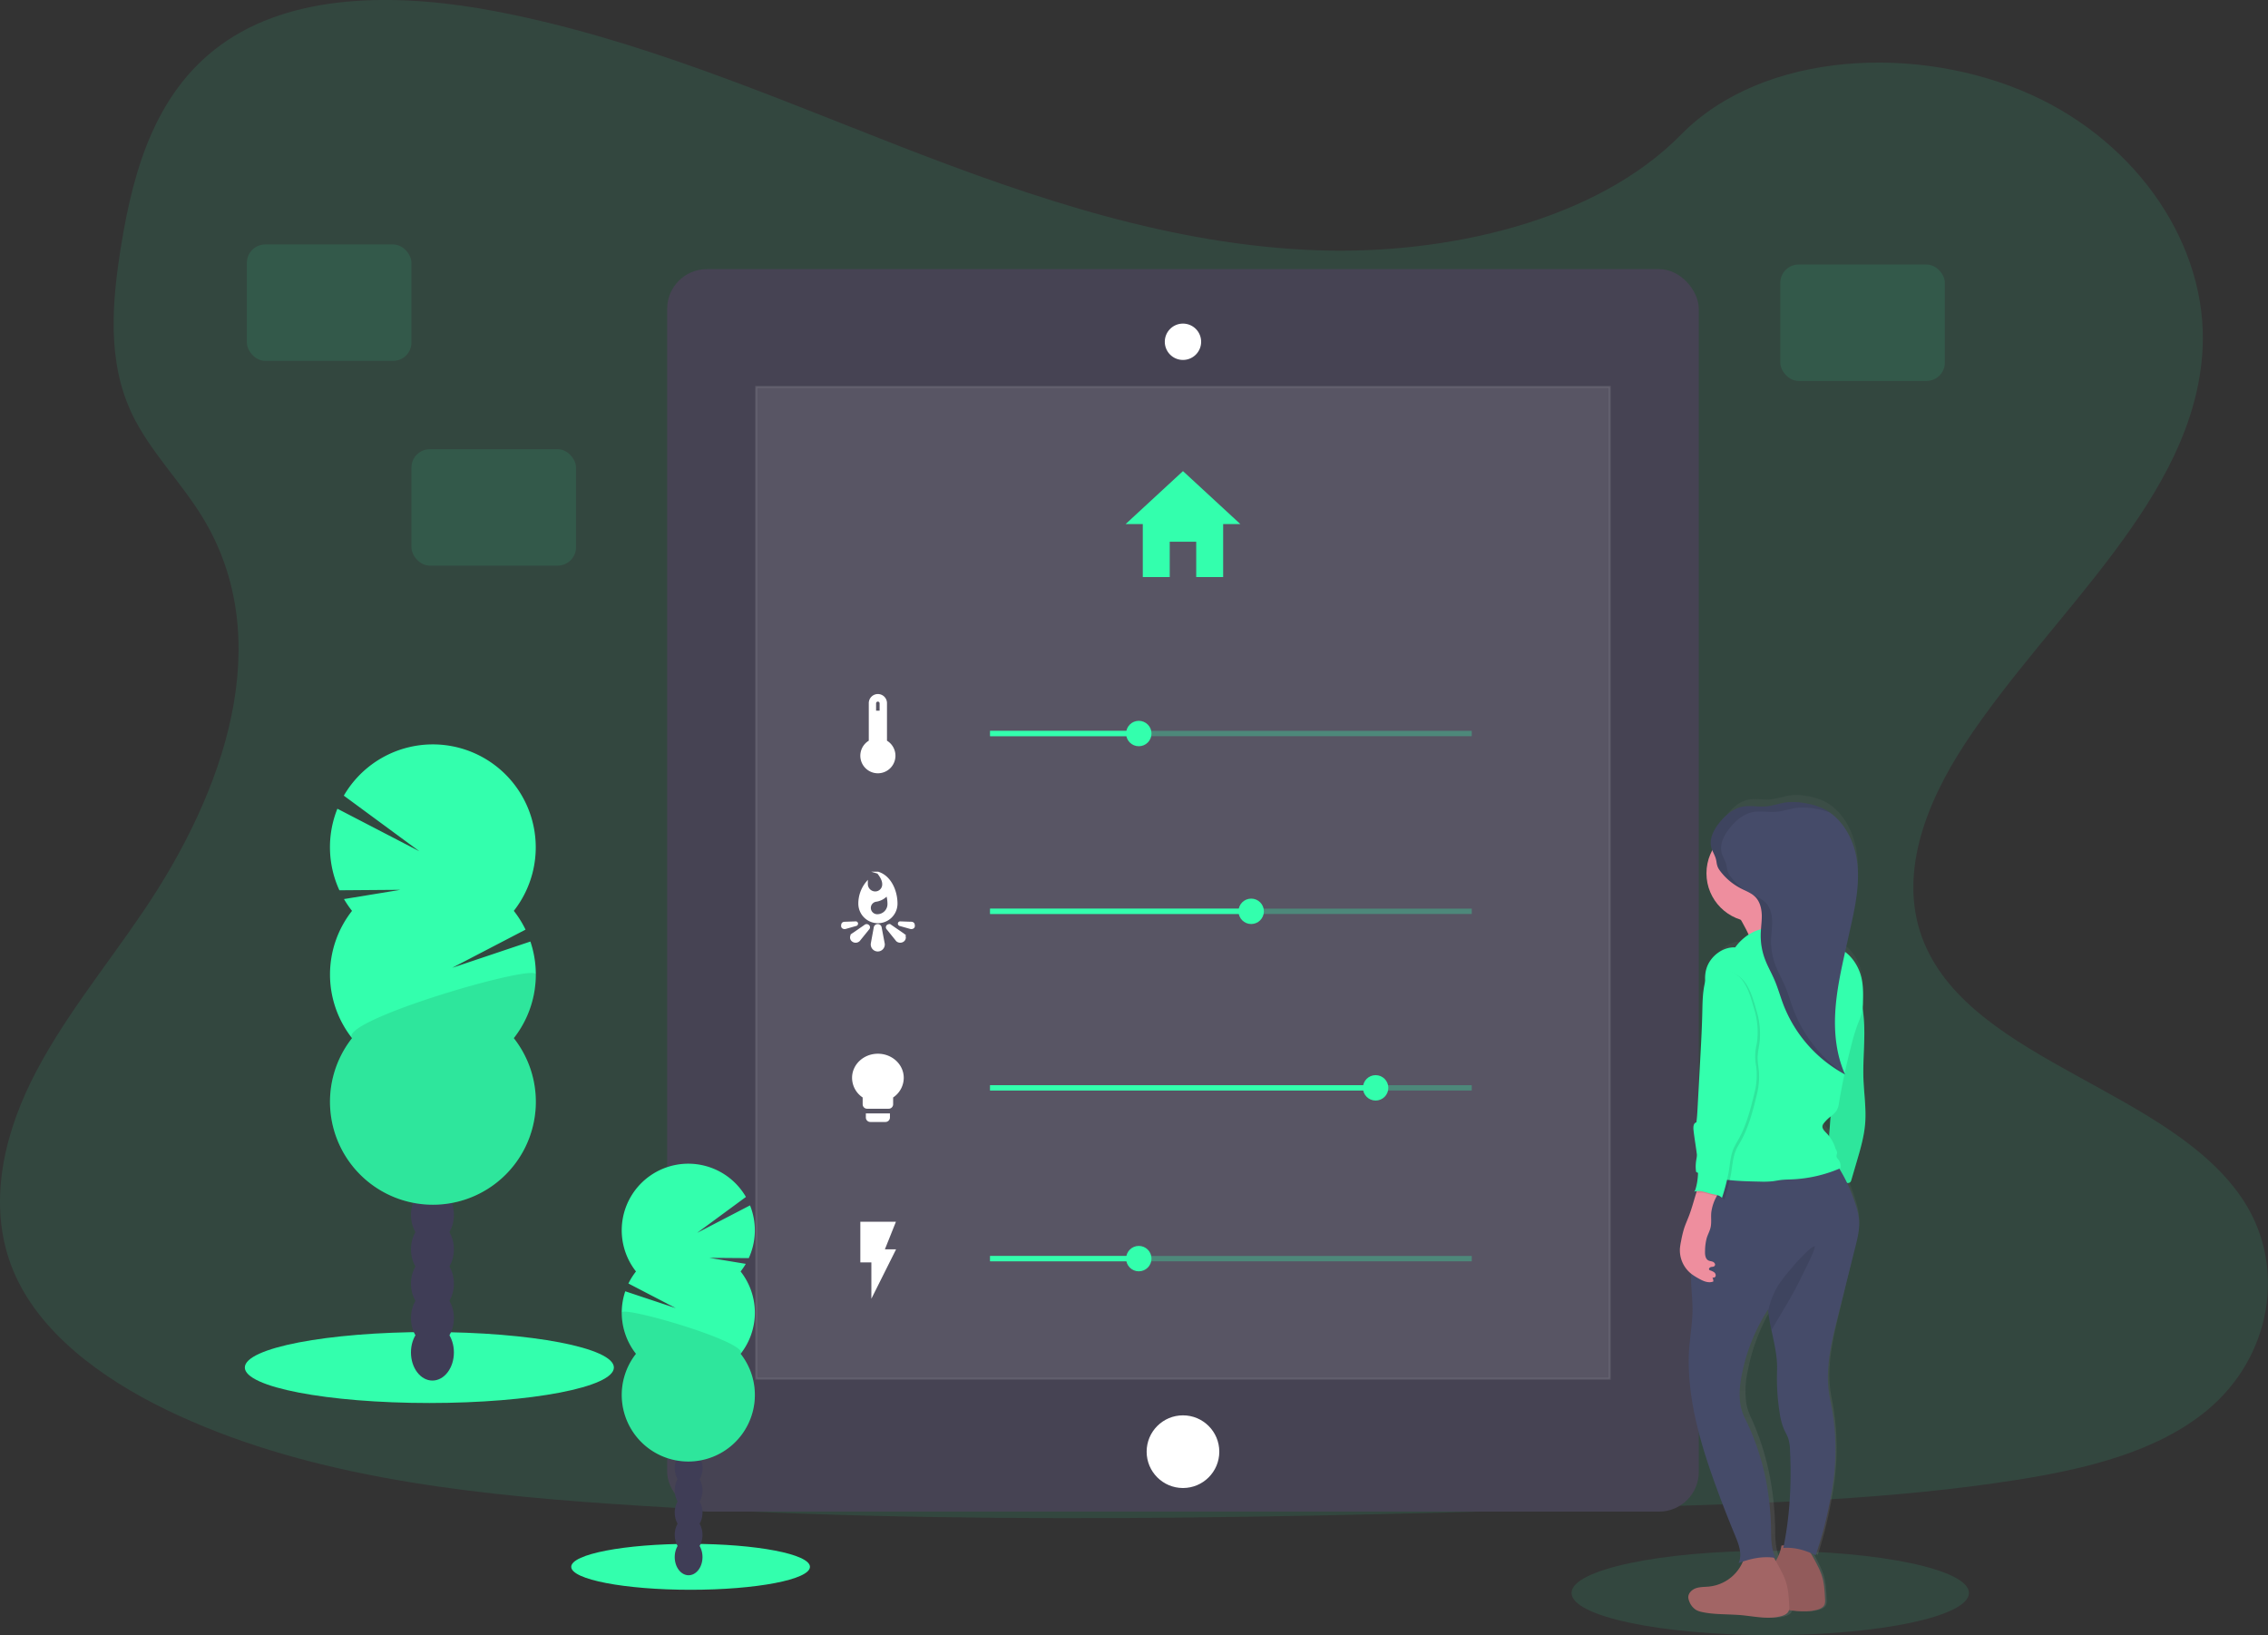 <svg id="fe68a858-d407-4692-b55a-9dffb576a509" data-name="Layer 1" xmlns="http://www.w3.org/2000/svg" xmlns:xlink="http://www.w3.org/1999/xlink" width="1130" height="814.56" viewBox="0 0 1130 814.56"><rect x="0" y="0" width="1130" height="814.56" fill="#333333" stroke="none"/><defs><linearGradient id="b5ddeed3-b78d-400e-805e-1392ba69a239" x1="283.68" y1="848.61" x2="283.68" y2="438.71" gradientTransform="matrix(-1, 0, 0, 1, 1204, 0)" gradientUnits="userSpaceOnUse"><stop offset="0" stop-color="gray" stop-opacity="0.25"/><stop offset="0.54" stop-color="gray" stop-opacity="0.12"/><stop offset="1" stop-color="gray" stop-opacity="0.1"/></linearGradient></defs><title>smart home</title><path d="M691.54,167.41c-72.44-2.51-141.44-25.9-207.32-51.49S353.07,62,282.37,48.43c-45.48-8.72-97.49-10-134.13,14.43-35.27,23.46-46.66,64-52.78,101.55-4.61,28.28-7.32,58,5.3,84.51,8.77,18.37,24.34,33.82,35.11,51.42,37.45,61.26,11,136.79-29.62,196.59-19,28.06-41.13,54.82-55.82,84.69s-21.49,64.08-8.64,94.54C54.54,706.36,84.9,729,117.8,745c66.81,32.4,145.54,41.68,222.31,46.93,169.94,11.62,340.79,6.59,511.18,1.55,63.06-1.87,126.39-3.76,188.43-13.51,34.44-5.41,70-14,95-34.75,31.75-26.34,39.62-70.94,18.34-104-35.68-55.39-134.35-69.15-159.29-128.6-13.73-32.72.37-69.17,20.32-99.52,42.8-65.11,114.54-122.22,118.32-196.64,2.6-51.11-31.89-102.3-85.21-126.48-55.9-25.35-133.4-22.16-174.64,19.8C830.12,153,755.5,169.63,691.54,167.41Z" transform="translate(-35 -42.72)" fill="#33ffad" opacity="0.1"/><rect x="332.4" y="134.07" width="514" height="618.97" rx="19.8" fill="#464353"/><rect x="376.74" y="192.74" width="425.32" height="494.09" fill="#fff" stroke="#fff" stroke-miterlimit="10" opacity="0.1"/><circle cx="589.4" cy="723.18" r="18.1" fill="#fff"/><path d="M624.4,221.53A8.55,8.55,0,1,1,633,213,8.56,8.56,0,0,1,624.4,221.53Z" transform="translate(-35 -42.72)" fill="#fff"/><path d="M624.4,204.93a8.05,8.05,0,1,1-8,8,8.06,8.06,0,0,1,8-8m0-1a9.05,9.05,0,1,0,9.05,9,9.05,9.05,0,0,0-9.05-9Z" transform="translate(-35 -42.72)" fill="#fff"/><path d="M617.8,330.2V312.6H631v17.6h13.42V303.81H653l-28.6-26.4-28.59,26.4h8.57V330.2Z" transform="translate(-35 -42.72)" fill="#33ffad"/><path d="M476.43,412V393a4,4,0,0,0-8.07,0V412a8.25,8.25,0,1,0,8.07,0ZM471,393a1.38,1.38,0,0,1,2.75,0v4.26H471Z" transform="translate(-35 -42.72)" fill="#fff" stroke="#fff" stroke-miterlimit="10"/><rect x="493.28" y="364.08" width="240" height="2.67" fill="#33ffad" opacity="0.3"/><circle cx="567.39" cy="365.42" r="6.33" fill="#33ffad"/><rect x="493.28" y="364.08" width="74.11" height="2.67" fill="#33ffad"/><path d="M473.79,504.84a1.44,1.44,0,0,0-1.48-1.26,1.46,1.46,0,0,0-1.45,1.08l-1.46,7.94a3.08,3.08,0,0,0-.06.61,3,3,0,0,0,6,0,3,3,0,0,0-.1-.73Zm11.36,3.41a3.91,3.91,0,0,0-.49-.34l-5.92-4.08a1.2,1.2,0,0,0-1.53.08,1,1,0,0,0-.16,1.32l4.56,5.65a2.56,2.56,0,0,0,.3.37,2.47,2.47,0,0,0,3.23,0,2,2,0,0,0,0-3Zm4-5.83-5.55-.2a.65.65,0,0,0-.74.52.72.72,0,0,0,.44.76h0l5.37,1.52c.78.17,1.65-.19,1.65-1,0-1-.29-1.51-1.17-1.61Zm-27.58,1.08a.72.72,0,0,0,.44-.76.66.66,0,0,0-.75-.52l-5.54.2c-.89.1-1.15.59-1.15,1.6,0,.8.85,1.17,1.62,1l5.37-1.53Zm4.53.32-5.92,4.07a3.21,3.21,0,0,0-.48.34,2,2,0,0,0,0,3,2.39,2.39,0,0,0,3.22,0,1.74,1.74,0,0,0,.31-.36l4.56-5.63a1,1,0,0,0-.16-1.32A1.21,1.21,0,0,0,466.06,503.82Zm6.34-26.36s2.6,3,2.6,5.53a4,4,0,0,1-3.95,4.32,4.21,4.21,0,0,1-4.2-4.32l0-.59a16.41,16.41,0,0,0-3.74,10.47,9.26,9.26,0,1,0,18.52,0C481.67,486.63,478.59,479.32,472.4,477.46Zm-.33,21.2a3.69,3.69,0,0,1-3.73-3.64,3.62,3.62,0,0,1,3.25-3.61,9,9,0,0,0,5.36-3,16.25,16.25,0,0,1,.68,4.68,5.56,5.56,0,0,1-5.56,5.56Z" transform="translate(-35 -42.72)" fill="#fff" stroke="#fff" stroke-miterlimit="10"/><rect x="493.28" y="452.65" width="240" height="2.67" fill="#33ffad" opacity="0.3"/><circle cx="623.39" cy="453.99" r="6.33" fill="#33ffad"/><rect x="493.28" y="452.65" width="130.72" height="2.67" fill="#33ffad"/><path d="M466.9,599.43a1.73,1.73,0,0,0,1.72,1.72h7.56a1.73,1.73,0,0,0,1.72-1.72v-1.54h-11Zm5.5-31.28c-6.85,0-12.37,5.15-12.37,11.52a11.34,11.34,0,0,0,5.28,9.5v3.73a1.71,1.71,0,0,0,1.77,1.65h10.64a1.71,1.71,0,0,0,1.77-1.65v-3.73a11.32,11.32,0,0,0,5.29-9.5C484.78,573.3,479.25,568.15,472.4,568.15Z" transform="translate(-35 -42.72)" fill="#fff" stroke="#fff" stroke-miterlimit="10"/><rect x="493.28" y="540.6" width="240" height="2.67" fill="#33ffad" opacity="0.3"/><circle cx="685.39" cy="541.93" r="6.33" fill="#33ffad"/><rect x="493.28" y="540.6" width="192.72" height="2.67" fill="#33ffad"/><path d="M464.15,651.85v19.24h5.5v16.5l11-22h-5.5l5.5-13.74Z" transform="translate(-35 -42.72)" fill="#fff" stroke="#fff" stroke-miterlimit="10"/><rect x="493.28" y="625.67" width="240" height="2.67" fill="#33ffad" opacity="0.3"/><circle cx="567.39" cy="627" r="6.33" fill="#33ffad"/><rect x="493.28" y="625.67" width="74.11" height="2.67" fill="#33ffad"/><ellipse cx="344.08" cy="780.54" rx="59.47" ry="11.44" fill="#33ffad"/><ellipse cx="343.09" cy="775.68" rx="6.92" ry="9.06" fill="#3f3d56"/><ellipse cx="343.09" cy="764.6" rx="6.92" ry="9.06" fill="#3f3d56"/><ellipse cx="343.09" cy="753.53" rx="6.92" ry="9.06" fill="#3f3d56"/><ellipse cx="343.09" cy="742.45" rx="6.92" ry="9.06" fill="#3f3d56"/><ellipse cx="343.09" cy="731.37" rx="6.92" ry="9.06" fill="#3f3d56"/><ellipse cx="343.09" cy="720.29" rx="6.92" ry="9.06" fill="#3f3d56"/><ellipse cx="343.09" cy="709.21" rx="6.92" ry="9.06" fill="#3f3d56"/><path d="M404,676.13a34.28,34.28,0,0,0,2.58-3.8l-18.2-3,19.68.15a33.27,33.27,0,0,0,.63-26.28L382.31,656.9,406.65,639a33.17,33.17,0,1,0-54.78,37.12,33.85,33.85,0,0,0-3.78,6l23.62,12.27L346.53,686a33.19,33.19,0,0,0,5.34,31.14,33.16,33.16,0,1,0,52.14,0,33.18,33.18,0,0,0,0-41Z" transform="translate(-35 -42.72)" fill="#33ffad"/><path d="M344.78,696.63a33,33,0,0,0,7.09,20.5,33.16,33.16,0,1,0,52.14,0C408.45,711.49,344.78,692.91,344.78,696.63Z" transform="translate(-35 -42.72)" opacity="0.1"/><ellipse cx="213.92" cy="681.25" rx="91.94" ry="17.68" fill="#33ffad"/><ellipse cx="215.45" cy="673.74" rx="10.7" ry="14.01" fill="#3f3d56"/><ellipse cx="215.45" cy="656.61" rx="10.7" ry="14.01" fill="#3f3d56"/><ellipse cx="215.45" cy="639.48" rx="10.7" ry="14.01" fill="#3f3d56"/><ellipse cx="215.45" cy="622.35" rx="10.7" ry="14.01" fill="#3f3d56"/><ellipse cx="215.45" cy="605.23" rx="10.7" ry="14.01" fill="#3f3d56"/><ellipse cx="215.45" cy="588.1" rx="10.7" ry="14.01" fill="#3f3d56"/><ellipse cx="215.45" cy="570.97" rx="10.7" ry="14.01" fill="#3f3d56"/><path d="M210.38,496.48a52.24,52.24,0,0,1-4-5.87L234.52,486l-30.42.23a51.41,51.41,0,0,1-1-40.63l40.82,21.17L206.3,439.09A51.28,51.28,0,1,1,291,496.48a50.9,50.9,0,0,1,5.84,9.35l-36.51,19,38.93-13.07A51.3,51.3,0,0,1,291,559.89a51.28,51.28,0,1,1-80.61,0,51.3,51.3,0,0,1,0-63.41Z" transform="translate(-35 -42.72)" fill="#33ffad"/><path d="M302,528.18a51.1,51.1,0,0,1-11,31.71,51.28,51.28,0,1,1-80.61,0C203.51,551.16,302,522.43,302,528.18Z" transform="translate(-35 -42.72)" opacity="0.1"/><ellipse cx="882" cy="793.56" rx="99" ry="21" fill="#33ffad" opacity="0.1"/><path d="M880.25,838.7a5.83,5.83,0,0,0,.38,1.49,8.51,8.51,0,0,0,3.28,4.55,8.93,8.93,0,0,0,2.6,1c6.13,1.47,12.5,1,18.76,1.63s12.89,2.26,19.07.5c1.48-.42,3-1.19,3.6-2.7a1.61,1.61,0,0,0,.09-.29c4.49.58,9,1,13.3-.21,1.47-.42,3-1.19,3.6-2.7a6.1,6.1,0,0,0,.21-2.41c-.18-4.21-.38-8.48-1.66-12.47a35,35,0,0,0-1.71-4.21q-1.47-3.15-3.2-6.15l-.35-.65c.84.37,1.66.77,2.47,1.2a210,210,0,0,0,8.09-35.41A124.52,124.52,0,0,0,947.54,739a61.05,61.05,0,0,1-1-14.29c.41-9.53,2.62-18.85,4.82-28.11q1.68-7,3.35-14.09,2.38-10,4.78-20.08c1.06-4.45,2.12-9,1.79-13.58a35.5,35.5,0,0,0-1.48-7.38,85.12,85.12,0,0,0-4.2-11.34,1.9,1.9,0,0,0,1.41-.29,2.41,2.41,0,0,0,.63-1.25l2.52-9.08c1.77-6.36,3.54-12.77,4-19.37.55-7.47-.58-15-.82-22.44-.31-9.72.87-19.47.24-29.17-.14-2.1-.36-4.19-.61-6.27.11-1.1.14-2.2.17-3.3.16-5.42.1-10.83-1.89-15.83a22,22,0,0,0-6.59-9.14c.09-.45.19-.89.28-1.34l2.1-10c2.32-11.09,4.66-22.45,3.33-33.72-1.19-10-5.88-20.16-13.82-25.5l-.07-.05-.85-.54-.15-.09c-.26-.16-.53-.31-.8-.45l-.2-.11c-.32-.18-.66-.35-1-.5a31.6,31.6,0,0,0-8-2.39l-1.1-.17a30.68,30.68,0,0,0-3.31-.34l-1.11,0a22.89,22.89,0,0,0-3.31.2c-.41,0-.81.12-1.22.2l-1.2.25a50.63,50.63,0,0,1-7.24,1.51c-.46,0-.93.06-1.39.07-1.39,0-2.78-.09-4.18-.17-.69,0-1.39-.06-2.08-.06a16.46,16.46,0,0,0-3.43.31,14.46,14.46,0,0,0-5.4,2.49,22.56,22.56,0,0,0-3.28,2.92,33.1,33.1,0,0,0-2.28,2.74c-.33.44-.65.89-1,1.36l-.46.71c-.29.49-.57,1-.83,1.48a19,19,0,0,0-1,2.32,11.09,11.09,0,0,0-.45,6.49,12.52,12.52,0,0,0,.44,1.35,25.43,25.43,0,0,0-2.75,11.59c0,11,6.86,20.28,16.29,23.34,1.15,2.12,2.55,4.82,3.72,7.44a26.86,26.86,0,0,0-6.39,6.46c-5.86-.33-11.64,4.34-13.5,10.23a18.6,18.6,0,0,0-.71,7c-1.22,4.92-1.28,10.24-1.39,15.38-.17,8.1-.59,16.18-1,24.27s-.83,16.11-1.25,24.17c-.12,2.31-.24,4.63-.54,6.92-1.47.39-1.54,2.4-1.37,4,.46,4.27,1.21,8.59,1.69,12.88a21.27,21.27,0,0,0-.41,8.09l.85.38a32.41,32.41,0,0,1-1.2,8.17,2.93,2.93,0,0,1-.64,1.31,4.33,4.33,0,0,1,1.33-.33c-1.27,4.18-2.28,8.46-3.77,12.57-.77,2.12-1.67,4.2-2.33,6.37a59.68,59.68,0,0,0-1.4,6.26,30.48,30.48,0,0,0-.53,3.68,15.53,15.53,0,0,0,5.27,12.66c0,.82-.06,1.63-.06,2.45,0,5.85.86,11.68.65,17.52-.28,7.87-1.69,15.32-1.73,23.2-.13,21.8,5.85,43.11,12.87,63.6q4.17,12.18,8.85,24.13c1.84,4.72,3.92,10,1.94,14.63.67-.27,1.33-.52,2-.76a21,21,0,0,1-4.58,7A19.28,19.28,0,0,1,890.08,833c-2.09.23-4.24.11-6.23.84S880.05,836.49,880.25,838.7Zm25.56-113.12a96.87,96.87,0,0,1,12.28-31.88l.06.65c.32,3.22.91,6.44,1.55,9.65,1.34,6.76,2.91,13.51,2.67,20.3a115.64,115.64,0,0,0,1.26,21.52,34.09,34.09,0,0,0,2,8.14c.66,1.56,1.52,3,2,4.64a22.17,22.17,0,0,1,.8,5.75,206.93,206.93,0,0,1-2.92,47.89c-.69,0-1.13.11-1.14.2a21.68,21.68,0,0,1-2.73,7.66l-.12-.22c-.24-.42-.49-.9-.75-1.38l.83.13c-2.29-4.94-2.08-10.7-2.18-16.2a149.15,149.15,0,0,0-2.27-22.25A129.4,129.4,0,0,0,907,748a25.2,25.2,0,0,1-2-6.78A45.6,45.6,0,0,1,905.81,725.58Zm41.25-119a17,17,0,0,0-1.21-1.46c-1-1.07-2.2-2.31-1.9-3.77a3.69,3.69,0,0,1,.84-1.54,22,22,0,0,1,2.66-2.79l.32-.28Q947.41,601.63,947.06,606.55Z" transform="translate(-35 -42.72)" fill="url(#b5ddeed3-b78d-400e-805e-1392ba69a239)"/><path d="M961.64,534l1.1,8.49c.37,2.88.74,5.75.94,8.64.67,9.62-.57,19.28-.25,28.92.26,7.42,1.44,14.83.87,22.24-.51,6.54-2.37,12.9-4.23,19.2l-2.64,9a2.38,2.38,0,0,1-.66,1.24,2.33,2.33,0,0,1-1.69.27L943.36,631c.75-3.44,1.58-7,2-10.53.32-2.76.51-5.54.71-8.32.62-8.66,1.33-17.32,2-26l1.25-15.2c.53-6.6,1.08-13.23,2.74-19.64A39.09,39.09,0,0,1,961.64,534Z" transform="translate(-35 -42.72)" fill="#33ffad"/><path d="M961.64,534l1.1,8.49c.37,2.88.74,5.75.94,8.64.67,9.62-.57,19.28-.25,28.92.26,7.42,1.44,14.83.87,22.24-.51,6.54-2.37,12.9-4.23,19.2l-2.64,9a2.38,2.38,0,0,1-.66,1.24,2.33,2.33,0,0,1-1.69.27L943.36,631c.75-3.44,1.58-7,2-10.53.32-2.76.51-5.54.71-8.32.62-8.66,1.33-17.32,2-26l1.25-15.2c.53-6.6,1.08-13.23,2.74-19.64A39.09,39.09,0,0,1,961.64,534Z" transform="translate(-35 -42.72)" opacity="0.1"/><path d="M940.76,823.05a35.81,35.81,0,0,1,1.8,4.18c1.34,3.95,1.54,8.19,1.74,12.36a6,6,0,0,1-.22,2.39c-.58,1.5-2.24,2.26-3.79,2.67-6.49,1.75-13.33.11-20-.49s-13.26-.16-19.7-1.61a10.06,10.06,0,0,1-2.73-.95,8.51,8.51,0,0,1-3.45-4.5,5.88,5.88,0,0,1-.39-1.48c-.21-2.2,1.7-4.1,3.78-4.82s4.35-.61,6.54-.83a20.6,20.6,0,0,0,18.24-17.21c.08-.48,10.84-.19,12,.43,1.32.73,2.12,2.54,2.87,3.77Q939.22,819.93,940.76,823.05Z" transform="translate(-35 -42.72)" fill="#a26565"/><path d="M940.76,823.05a35.81,35.81,0,0,1,1.8,4.18c1.34,3.95,1.54,8.19,1.74,12.36a6,6,0,0,1-.22,2.39c-.58,1.5-2.24,2.26-3.79,2.67-6.49,1.75-13.33.11-20-.49s-13.26-.16-19.7-1.61a10.06,10.06,0,0,1-2.73-.95,8.51,8.51,0,0,1-3.45-4.5,5.88,5.88,0,0,1-.39-1.48c-.21-2.2,1.7-4.1,3.78-4.82s4.35-.61,6.54-.83a20.6,20.6,0,0,0,18.24-17.21c.08-.48,10.84-.19,12,.43,1.32.73,2.12,2.54,2.87,3.77Q939.22,819.93,940.76,823.05Z" transform="translate(-35 -42.72)" opacity="0.1"/><path d="M922.91,826.23a34,34,0,0,1,1.8,4.17c1.35,4,1.55,8.19,1.74,12.36a5.83,5.83,0,0,1-.22,2.39c-.57,1.5-2.23,2.26-3.78,2.68-6.49,1.74-13.34.1-20-.5s-13.27-.16-19.7-1.61a9.62,9.62,0,0,1-2.73-1,8.47,8.47,0,0,1-3.45-4.5,5.88,5.88,0,0,1-.39-1.48c-.21-2.19,1.7-4.1,3.78-4.82s4.35-.6,6.54-.83a20.61,20.61,0,0,0,18.24-17.2c.08-.48,10.84-.2,12,.42,1.33.73,2.13,2.54,2.88,3.77C920.76,822.11,921.88,824.15,922.91,826.23Z" transform="translate(-35 -42.72)" fill="#a26565"/><path d="M876.38,720c-.14,21.61,6.14,42.73,13.51,63q4.38,12.06,9.29,23.91c1.94,4.68,4.13,9.88,2.05,14.5,6-2.28,12.1-3.62,18.41-2.57-2.4-4.9-2.17-10.6-2.28-16A140.3,140.3,0,0,0,915,780.79a123,123,0,0,0-10.79-31.89,24.3,24.3,0,0,1-2.09-6.72c-.82-5.14-.18-10.42.89-15.51a92.47,92.47,0,0,1,12.9-31.6l.06.64a93.27,93.27,0,0,0,1.62,9.57c1.41,6.69,3.06,13.39,2.81,20.12a108.83,108.83,0,0,0,1.32,21.33,32.43,32.43,0,0,0,2.15,8.06c.69,1.55,1.59,3,2.13,4.61a21,21,0,0,1,.84,5.7c.8,16.27,0,32.79-3.32,48.74,5.57-.44,11.14,1.17,16.12,3.67a198.54,198.54,0,0,0,8.5-35.1,116.62,116.62,0,0,0-1.3-42.46,56.42,56.42,0,0,1-1.05-14.15c.43-9.45,2.75-18.69,5.06-27.87l3.52-14q2.5-10,5-19.91c1.11-4.41,2.23-8.92,1.88-13.46a33.4,33.4,0,0,0-1.56-7.32,81.69,81.69,0,0,0-11.07-22.64c-19.27,1.08-38.77-.72-58-2.2a3.89,3.89,0,0,0-2.72.46,3.85,3.85,0,0,0-1.1,2.48l-7.23,41a103,103,0,0,0-2,17.3c0,5.8.9,11.58.68,17.37C877.9,704.81,876.42,712.19,876.38,720Z" transform="translate(-35 -42.72)" fill="#454b69"/><path d="M916,695.71a93.27,93.27,0,0,0,1.62,9.57c4.19-7.25,8.71-14.32,12.57-21.75,1-1.91,1.94-3.85,2.89-5.79l2.85-5.8c.53-1.09,1.06-2.18,1.54-3.29a23.77,23.77,0,0,0,1.79-5c-1.4-.26-4.86,3.52-5.9,4.51a80.64,80.64,0,0,0-6,6.64A72.81,72.81,0,0,0,921,683,39.88,39.88,0,0,0,916,695.71Z" transform="translate(-35 -42.72)" opacity="0.1"/><path d="M899.9,496.8s10.7,17.05,8.72,20.62,33.7-3.17,33.7-3.17-19.43-17.05-17.44-24.19S899.9,496.8,899.9,496.8Z" transform="translate(-35 -42.72)" fill="#ee8e9e"/><circle cx="874.41" cy="435.05" r="24.19" fill="#ee8e9e"/><path d="M899.54,514.68a24.56,24.56,0,0,1,10.17-8.21,36.38,36.38,0,0,1,7.23-1.78l9.65-1.7c2.36-.42,4.89-.81,7.09.16a11.62,11.62,0,0,1,3,2.21c3.35,3.11,6.6,6.52,10.81,8.32,1.15.49,2.35.85,3.5,1.34,4.71,2,8.23,6.26,10.22,11,2.1,4.94,2.16,10.31,2,15.68a27.56,27.56,0,0,1-.55,5.52,35.57,35.57,0,0,1-1.83,5.06A92.57,92.57,0,0,0,957.51,563q-3.75,14.35-6.24,29a10.87,10.87,0,0,1-1.21,4,14.36,14.36,0,0,1-3.34,3.21,20.86,20.86,0,0,0-2.79,2.77,3.62,3.62,0,0,0-.89,1.52c-.31,1.44,1,2.68,2,3.73a18.06,18.06,0,0,1,4.52,7.87,3.17,3.17,0,0,1,.72,2.17,3.8,3.8,0,0,0-.23,1.72,3.88,3.88,0,0,0,.91,1.41,5.33,5.33,0,0,1,1,4.28,67.89,67.89,0,0,1-23.68,5.54c-2,.1-4,.1-6,.34-1.42.18-2.82.47-4.24.64a45.78,45.78,0,0,1-6.2.16c-10.77-.22-21.85-.49-31.74-4.76-.93-5.07,1.08-10.24,2.34-15.24,2-8,2.5-16.19,4-24.26,1-5.51,2.5-10.94,3.35-16.49s1.05-11.3-.48-16.7c-1.35-4.78-1.76-9.66-3.16-14.43s-2.38-9.94-.8-14.66C887.31,519,893.38,514.35,899.54,514.68Z" transform="translate(-35 -42.72)" fill="#33ffad"/><path d="M887.66,464.94c-1.18-4.29,1.14-8.76,3.9-12.25,3-3.75,6.82-7.13,11.51-8.07,3.81-.77,7.76.16,11.64-.15,3.43-.27,6.73-1.51,10.14-2a32.12,32.12,0,0,1,9.28.35,35.25,35.25,0,0,1,8.45,2.36c10.3,4.57,16.33,15.83,17.73,27s-1,22.43-3.49,33.42l-2.21,9.94c-2.3,10.35-4.6,20.74-5.21,31.32s.53,21.44,4.88,31.1a66.89,66.89,0,0,1-30.73-34.79c-1.56-4.09-2.72-8.34-4.46-12.36-1.49-3.46-3.4-6.74-4.72-10.27a33.36,33.36,0,0,1-2.11-12.47c.08-3.2.61-6.38.52-9.58s-.91-6.53-3.12-8.85c-2-2.05-4.75-3-7.28-4.33a30.31,30.31,0,0,1-10.19-8.5c-1.59-2.08-1.68-3-2.08-5.36S888.28,467.21,887.66,464.94Z" transform="translate(-35 -42.72)" fill="#454b69"/><path d="M887.63,646.65c-.25,2.49.2,5-.34,7.47-.41,1.84-1.36,3.5-1.92,5.3a25.2,25.2,0,0,0-.85,6.37c-.08,1.8.06,4,1.66,4.84.7.37,1.54.37,2.27.69s1.35,1.19.93,1.87-1.14.57-1.8.7-1.37.81-1,1.36a1.14,1.14,0,0,0,.58.37,7.08,7.08,0,0,1,1.88.9,1.92,1.92,0,0,1,.77,1.83,1.13,1.13,0,0,1-1.61.74,5,5,0,0,1,.47,2c-2.56,1.1-5.43-.34-7.83-1.73a29.49,29.49,0,0,1-3-1.92A15,15,0,0,1,872,664.67a29.79,29.79,0,0,1,.57-3.65,54.92,54.92,0,0,1,1.47-6.21c.69-2.15,1.63-4.2,2.44-6.31,1.72-4.49,2.83-9.19,4.39-13.74a2.08,2.08,0,0,1,.75-1.19,2.11,2.11,0,0,1,1.11-.21,18.19,18.19,0,0,1,5.21.48c1,.3,2.71,1,3.18,2s-.28,1.84-.73,2.67A22.38,22.38,0,0,0,887.63,646.65Z" transform="translate(-35 -42.72)" fill="#ee8e9e"/><path d="M889.26,525.14a7.33,7.33,0,0,0-1.28,1.78c-3.44,6.25-3.48,13.72-3.64,20.85-.18,8-.62,16-1.06,24.05l-1.31,24c-.13,2.29-.25,4.58-.58,6.85-1.54.39-1.6,2.39-1.43,4,1.11,9.78,3.86,19.85,1,29.26a2.94,2.94,0,0,1-.67,1.3,7.81,7.81,0,0,1,4.47-.06c1.43.3,2.81.83,4.25,1.16,1.82.41,3.88.59,5.12,2a99.24,99.24,0,0,0,3.35-12.92c.68-4,.87-8.12,2.49-11.82.65-1.49,1.53-2.87,2.33-4.3,4.19-7.48,6.25-15.93,8.26-24.27a35.43,35.43,0,0,0,.64-12.06,41.47,41.47,0,0,1-.5-5.55,42.64,42.64,0,0,1,.77-5.84,39.15,39.15,0,0,0-1.17-16.91c-1.5-5.09-2.82-10.45-6-14.73S894.57,525.21,889.26,525.14Z" transform="translate(-35 -42.72)" opacity="0.1"/><path d="M888.07,524.34a7.39,7.39,0,0,0-1.28,1.79c-3.44,6.24-3.48,13.72-3.64,20.85-.18,8-.62,16-1.06,24l-1.31,24c-.13,2.29-.25,4.58-.58,6.85-1.54.39-1.6,2.39-1.42,4,1.1,9.78,3.85,19.84,1,29.26a2.94,2.94,0,0,1-.67,1.3,7.81,7.81,0,0,1,4.47-.06c1.43.3,2.81.83,4.25,1.15,1.82.42,3.88.59,5.12,2a98.21,98.21,0,0,0,3.35-12.93c.68-4,.87-8.11,2.49-11.81a48.28,48.28,0,0,1,2.33-4.3c4.2-7.48,6.25-15.94,8.26-24.28a35.42,35.42,0,0,0,.64-12.06,26,26,0,0,1,.27-11.39,39.1,39.1,0,0,0-1.17-16.9c-1.5-5.09-2.82-10.45-6-14.73S893.38,524.42,888.07,524.34Z" transform="translate(-35 -42.72)" fill="#33ffad"/><g opacity="0.1"><path d="M891.56,452.69c3-3.75,6.82-7.13,11.51-8.07,3.81-.77,7.76.16,11.64-.15,3.43-.27,6.73-1.51,10.14-2a32.12,32.12,0,0,1,9.28.35,35.25,35.25,0,0,1,8.45,2.36,25.09,25.09,0,0,1,4.17,2.37,35.56,35.56,0,0,0-7.47-2,32,32,0,0,0-9.27-.35c-3.42.44-6.71,1.67-10.15,1.94-3.87.31-7.82-.61-11.64.15-4.69.94-8.53,4.33-11.5,8.08-2.77,3.48-5.08,7.95-3.91,12.25.62,2.26,2.06,4.24,2.45,6.57s.49,3.28,2.09,5.36a30.38,30.38,0,0,0,7.34,6.83c-.77-.36-1.56-.72-2.31-1.11a30.31,30.31,0,0,1-10.19-8.5c-1.59-2.08-1.68-3-2.08-5.36s-1.83-4.3-2.45-6.57C886.48,460.65,888.8,456.18,891.56,452.69Z" transform="translate(-35 -42.72)"/><path d="M909.66,489.7a10,10,0,0,0-1.35-1.17c2.31,1.12,4.74,2.1,6.51,4,2.21,2.31,3,5.65,3.12,8.85s-.45,6.38-.52,9.57a33.41,33.41,0,0,0,2.11,12.48c1.32,3.53,3.23,6.8,4.72,10.27,1.73,4,2.89,8.26,4.45,12.35a67,67,0,0,0,25.41,31.62c.06.13.11.27.17.4a66.89,66.89,0,0,1-30.73-34.79c-1.56-4.09-2.72-8.34-4.46-12.36-1.49-3.46-3.4-6.74-4.72-10.27a33.36,33.36,0,0,1-2.11-12.47c.08-3.2.61-6.38.52-9.58S911.87,492,909.66,489.7Z" transform="translate(-35 -42.72)"/></g><rect x="123" y="121.78" width="82" height="58" rx="9.15" fill="#33ffad" opacity="0.1"/><rect x="205" y="223.78" width="82" height="58" rx="9.15" fill="#33ffad" opacity="0.1"/><rect x="887" y="131.78" width="82" height="58" rx="9.15" fill="#33ffad" opacity="0.1"/></svg>